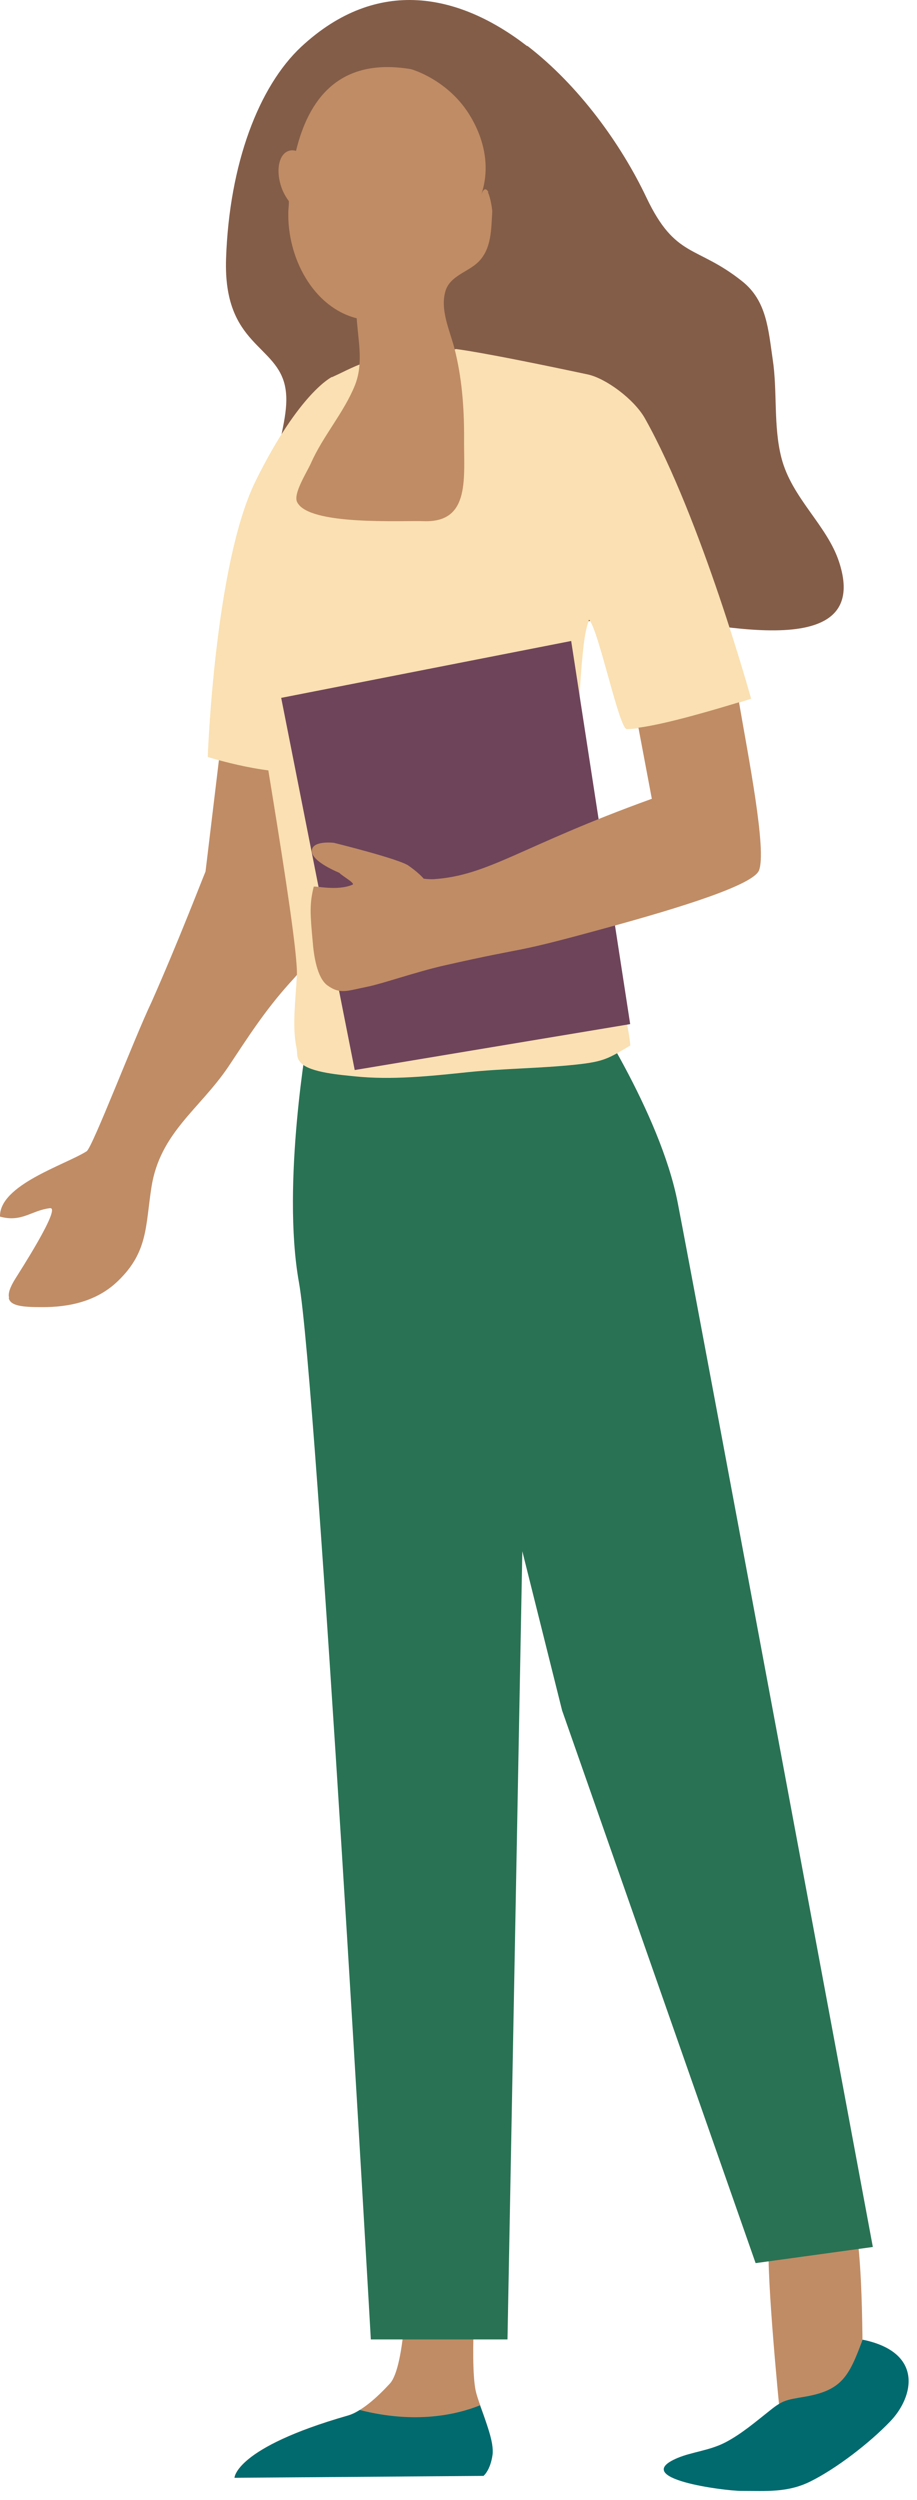 <svg width="40" height="109" viewBox="0 0 40 109" fill="none" xmlns="http://www.w3.org/2000/svg">
<path d="M33.581 97.555C33.331 98.187 33.974 104.839 34.058 105.578C35.083 105.697 36.156 104.291 37.062 103.897C37.968 103.504 37.634 104.231 37.634 103.194C37.61 101.179 37.634 96.041 36.764 95.6C35.524 94.98 33.938 96.065 33.593 97.555H33.581Z" fill="#C08C65"/>
<path d="M20.805 98.842C20.805 98.842 20.483 102.895 20.745 104.207C20.888 104.91 21.663 106.364 21.306 107.02C20.948 107.688 20.543 107.855 20.543 107.855L10.23 108.021C10.23 108.021 10.254 106.722 15.154 105.315C15.774 105.136 16.454 104.516 17.014 103.908C17.67 103.169 17.729 99.605 17.729 99.605L20.805 98.842Z" fill="#C08C65"/>
<path d="M13.446 45.029C13.446 45.029 12.266 51.598 13.041 55.913C13.816 60.217 16.176 101.991 16.176 101.991H22.137L22.912 60.837L16.188 44.016L13.446 45.029Z" fill="#297254"/>
<path d="M25.545 43.647C25.545 43.647 28.787 48.451 29.562 52.433C30.337 56.414 38.074 97.961 38.074 97.961L32.96 98.665L24.519 74.571L18.559 50.728L13.969 42.156L25.545 43.647Z" fill="#297254"/>
<path d="M15.154 105.318C15.333 105.271 15.512 105.187 15.691 105.068C18.123 105.688 19.923 105.271 20.936 104.865C21.198 105.604 21.556 106.463 21.485 107.023C21.389 107.703 21.091 107.941 21.091 107.941L10.23 108.024C10.23 108.024 10.254 106.725 15.154 105.318Z" fill="#006A6F"/>
<path d="M0.394 56.57C0.346 56.391 0.43 56.129 0.668 55.748C0.775 55.569 2.695 52.612 2.182 52.672C1.371 52.767 0.954 53.304 0 53.041C-0.035 51.658 2.838 50.788 3.779 50.192C4.03 50.037 5.854 45.268 6.617 43.671C7.785 41.036 8.846 38.27 8.965 37.996L10.432 25.8L15.188 24.561C14.604 24.715 15.069 29.234 15.069 29.854C15.069 32.703 15.296 35.564 15.022 38.413C14.843 40.297 13.901 41.465 12.613 42.884C11.564 44.052 10.837 45.185 9.967 46.496C8.715 48.356 6.974 49.381 6.605 51.766C6.343 53.447 6.462 54.579 5.15 55.843C4.244 56.725 3.028 56.999 1.789 56.987C0.966 56.987 0.453 56.928 0.382 56.594L0.394 56.57Z" fill="#C08C65"/>
<path d="M23.01 2.004C25.24 3.721 27.087 6.272 28.196 8.609C29.472 11.291 30.378 10.671 32.381 12.268C33.442 13.115 33.513 14.355 33.704 15.654C33.919 17.061 33.728 18.563 34.085 19.958C34.538 21.722 36.076 22.891 36.601 24.5C38.187 29.328 29.937 26.849 27.85 26.825C25.371 26.789 23.261 28.1 20.662 27.969C17.586 27.802 14.868 26.431 13.056 23.916C10.934 20.971 12.781 18.837 12.448 16.918C12.114 14.998 9.73 15.094 9.861 11.267C10.004 7.13 11.291 3.768 13.139 2.04C16.477 -1.06 20.054 -0.261 22.986 2.004H23.01Z" fill="#845D48"/>
<path d="M14.487 16.43C14.487 16.43 13.068 17.085 11.149 20.972C9.361 24.596 9.062 33.001 9.062 33.001C9.062 33.001 11.912 33.907 13.545 33.597C15.178 33.287 14.487 16.442 14.487 16.442V16.43Z" fill="#FAE0B2"/>
<path d="M19.865 15.215C19.865 15.215 20.819 15.298 25.635 16.324C26.422 16.491 27.65 17.396 28.127 18.231C30.594 22.618 32.764 30.463 32.764 30.463C32.764 30.463 28.735 31.786 27.34 31.786C27.006 31.786 26.112 27.446 25.695 27.017C25.492 27.578 25.444 28.245 25.385 28.853C25.253 30.296 25.206 31.834 25.361 33.288C25.623 35.78 25.849 38.331 26.35 40.787C26.672 42.337 27.352 44.077 27.495 45.579C26.553 46.139 26.362 46.283 25.122 46.414C23.549 46.581 21.951 46.581 20.366 46.748C18.78 46.914 17.087 47.093 15.478 46.926C14.941 46.867 13.511 46.771 13.117 46.33C12.903 46.08 12.998 45.985 12.927 45.651C12.736 44.709 12.903 43.493 12.95 42.539C13.034 40.822 10.745 28.317 10.709 27.077C10.638 24.955 11.222 22.845 11.818 20.842C12.187 19.602 13.296 16.979 14.584 16.395C14.965 16.228 15.597 15.87 16.169 15.739C17.874 15.346 19.877 15.227 19.877 15.227L19.865 15.215Z" fill="#FAE0B2"/>
<path d="M21.305 8.38C21.221 8.213 21.102 8.166 20.983 8.512C21.388 7.343 21.15 6.139 20.53 5.09C19.576 3.469 17.931 3.016 17.931 3.016C14.76 2.479 13.448 4.375 12.912 6.58C12.805 6.544 12.697 6.544 12.59 6.58C12.161 6.723 12.018 7.439 12.28 8.178C12.364 8.416 12.483 8.607 12.602 8.774C12.602 8.917 12.59 9.048 12.578 9.179C12.507 11.242 13.675 13.399 15.559 13.876C15.63 14.902 15.857 15.831 15.487 16.785C15.01 17.977 14.092 19.003 13.568 20.183C13.389 20.588 12.781 21.518 12.96 21.888C13.46 22.925 17.526 22.686 18.503 22.722C20.554 22.782 20.22 20.779 20.244 19.038C20.244 17.739 20.148 16.463 19.826 15.2C19.624 14.413 19.183 13.507 19.433 12.684C19.636 12.017 20.423 11.861 20.864 11.42C21.448 10.848 21.424 9.978 21.472 9.227C21.472 9.12 21.4 8.619 21.281 8.38H21.305Z" fill="#C08C65"/>
<path d="M15.473 46.65L27.489 44.648L24.915 27.945L12.266 30.425L15.473 46.65Z" fill="#6E445A"/>
<path d="M13.675 38.664C13.686 38.593 14.688 38.867 15.379 38.569C15.51 38.509 14.902 38.175 14.807 38.056C14.795 38.044 13.603 37.579 13.603 37.103C13.603 36.626 14.569 36.745 14.569 36.745C14.569 36.745 17.37 37.436 17.811 37.734C18.241 38.032 18.455 38.271 18.479 38.307C18.646 38.331 18.789 38.331 18.896 38.331C21.328 38.175 22.711 36.888 28.433 34.825L27.849 31.726C29.113 31.559 31.247 30.915 32.236 30.617C32.642 32.99 33.453 37.079 33.107 37.949C32.856 38.569 29.816 39.535 26.407 40.464C22.055 41.657 23.343 41.192 19.349 42.098C18.193 42.36 16.643 42.897 16.035 43.016C15.141 43.194 14.843 43.361 14.294 42.968C13.829 42.646 13.686 41.657 13.639 41.037C13.531 39.856 13.496 39.415 13.686 38.652L13.675 38.664Z" fill="#C08C65"/>
<path d="M37.628 102.002C37.032 103.611 36.722 104.219 35.077 104.494C34.314 104.625 34.147 104.637 33.599 105.078C32.979 105.567 32.359 106.103 31.655 106.473C30.952 106.842 30.189 106.89 29.545 107.164C27.435 108.058 31.584 108.595 32.335 108.595C33.42 108.595 34.35 108.678 35.339 108.189C36.496 107.617 37.938 106.496 38.82 105.578C39.87 104.494 40.299 102.55 37.628 102.002Z" fill="#006A6F"/>
</svg>
